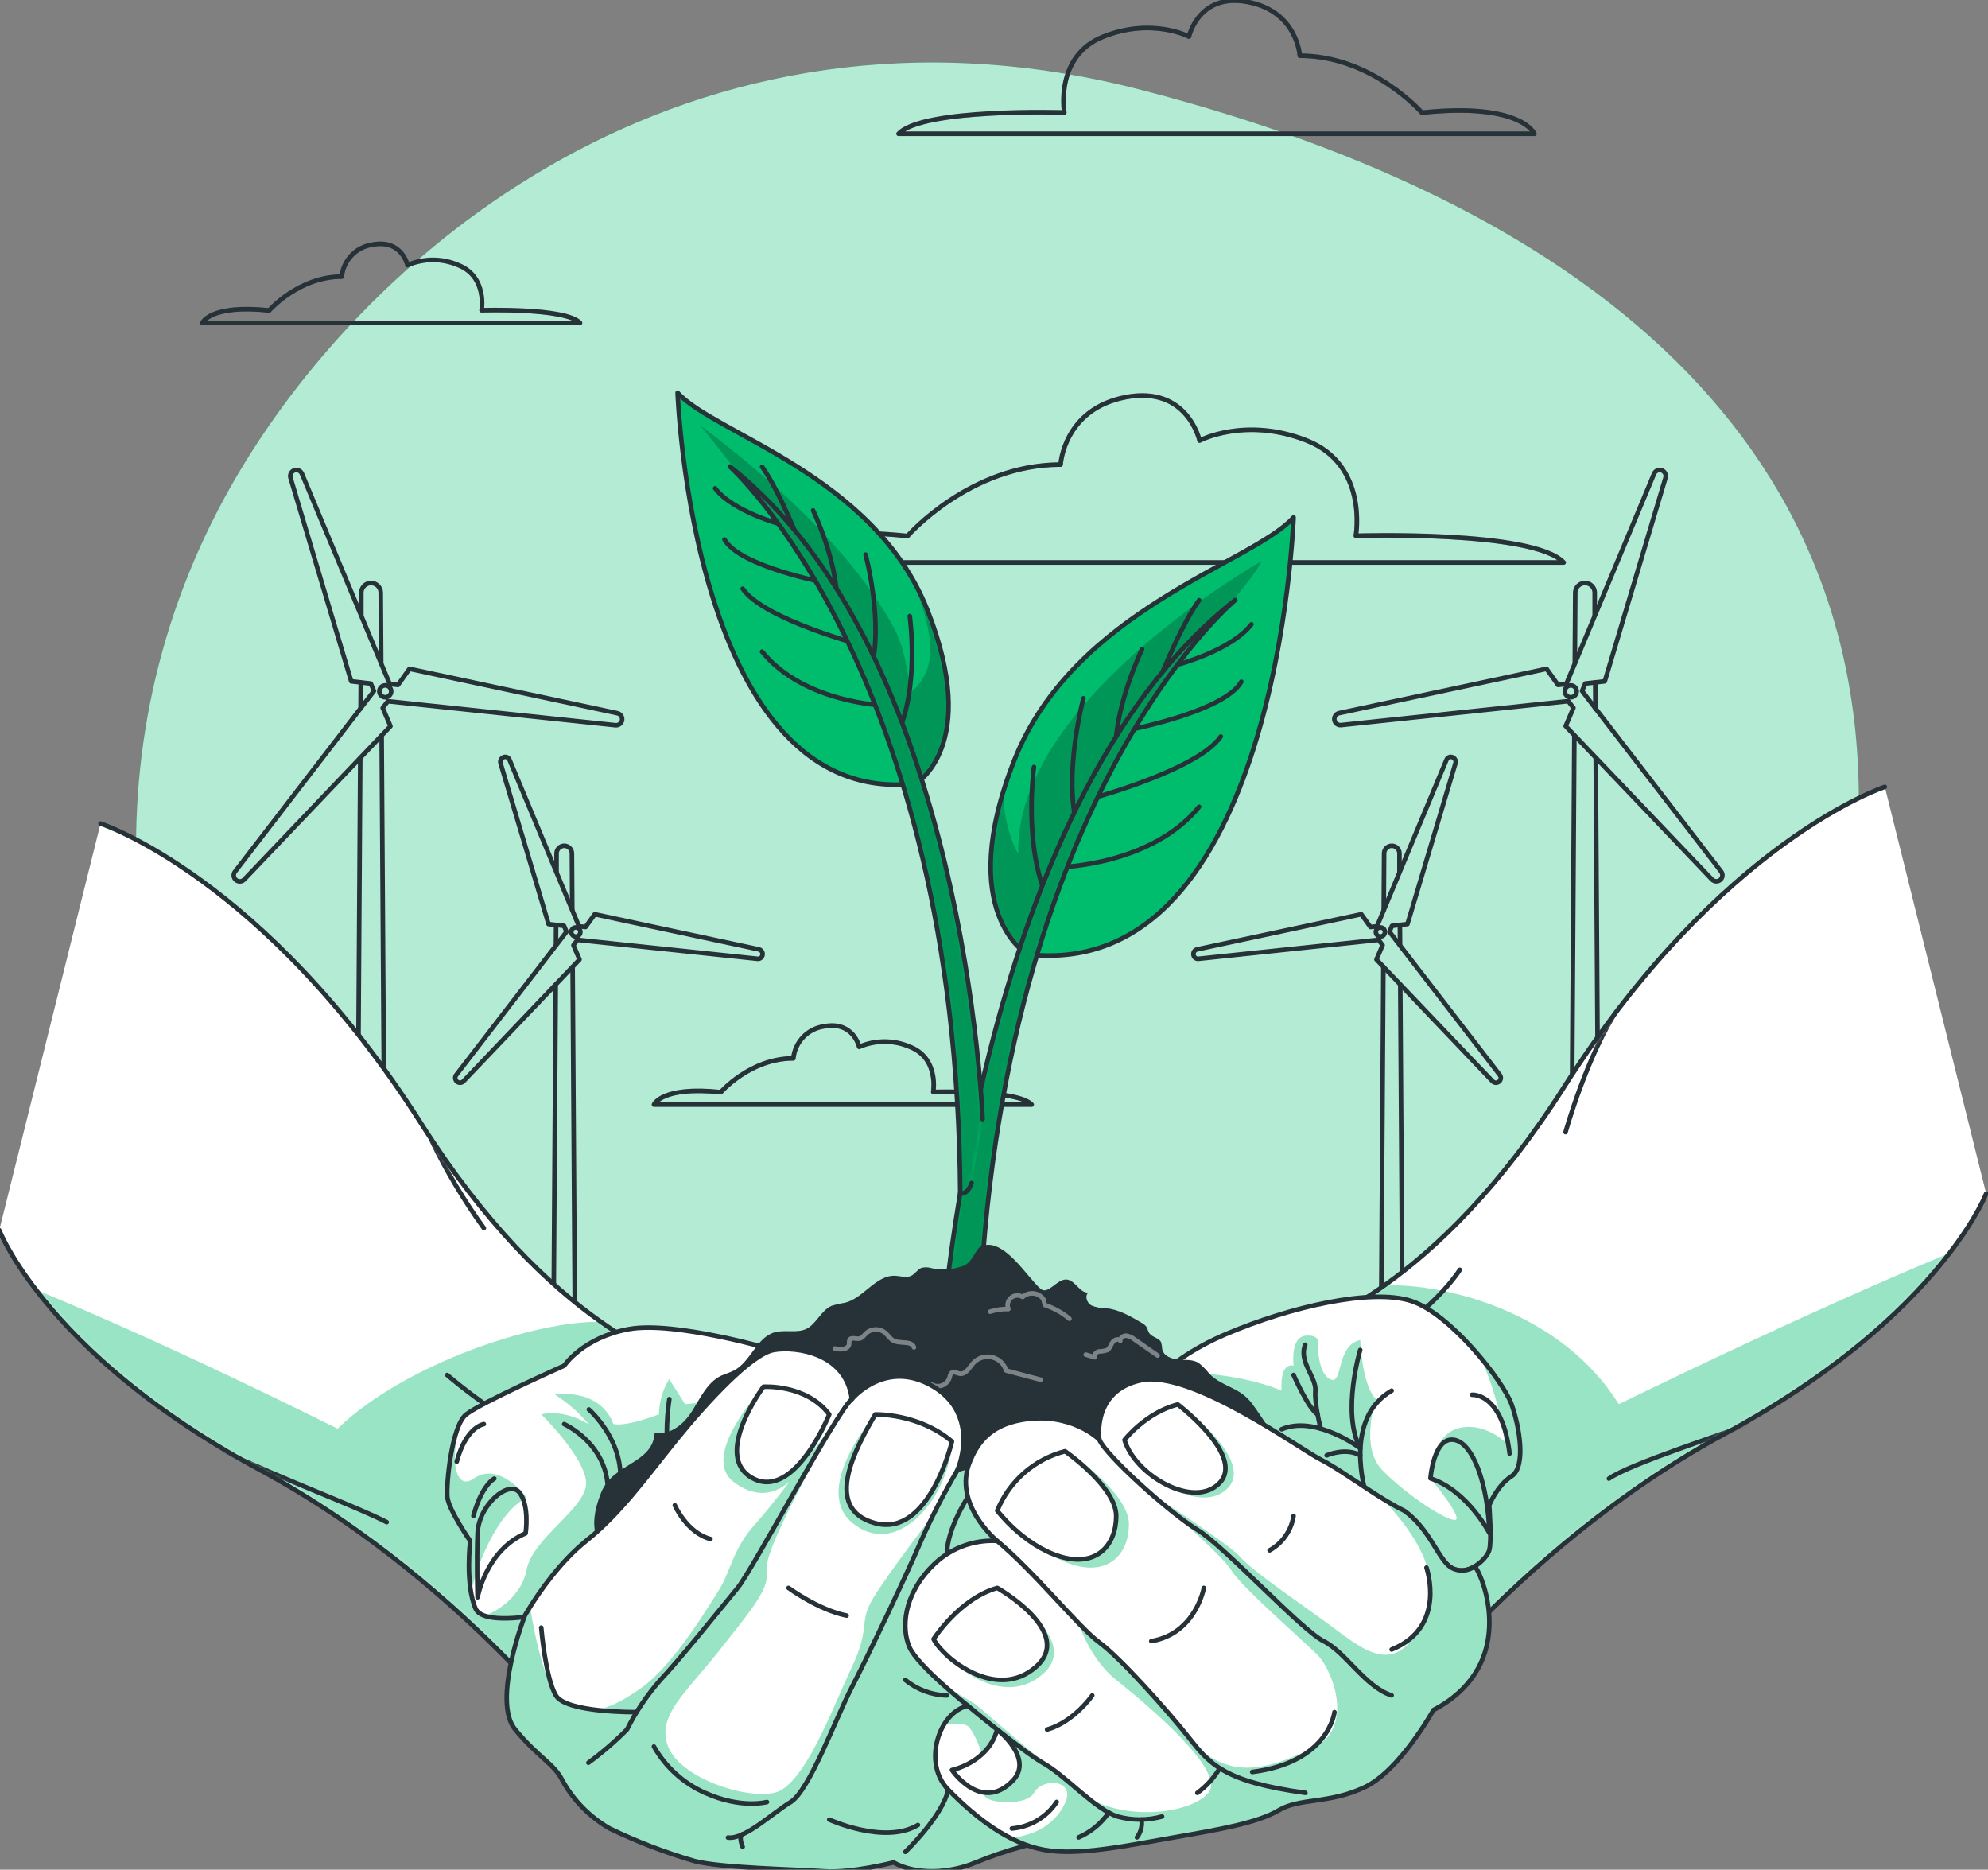 <svg width="435" height="409" viewBox="0 0 435 409" fill="none" xmlns="http://www.w3.org/2000/svg">
<rect x="0" y="0" width="435" height="409" fill="#808080" stroke="none"/>
<g clip-path="url(#clip0_812_1857)">
<path d="M49.12 108.92C77.94 55.86 150.44 -6.08 249.91 19.72C349.38 45.52 416.57 100.1 405.56 195.06C394.55 290.02 336.68 368.92 212 371.23C87.32 373.54 -14.08 225.27 49.12 108.92Z" fill="#00BD6E"/>
<path opacity="0.7" d="M49.12 108.92C77.94 55.86 150.44 -6.08 249.91 19.72C349.38 45.52 416.57 100.1 405.56 195.06C394.55 290.02 336.68 368.92 212 371.23C87.32 373.54 -14.08 225.27 49.12 108.92Z" fill="white"/>
<mask id="mask0_812_1857" style="mask-type:luminance" maskUnits="userSpaceOnUse" x="167" y="86" width="176" height="38">
<path d="M198.58 117.25C198.58 117.25 212.2 101.63 232.07 101.63C232.07 101.63 232.73 89.51 246.29 86.89C259.85 84.27 262.48 96.38 262.48 96.38C262.48 96.38 272.48 91.06 285.96 96.38C299.44 101.7 296.68 117.2 296.68 117.2C296.68 117.2 335.5 115.94 342.16 123.05H167.71C167.71 123.05 171.23 114.35 198.58 117.25Z" fill="white"/>
</mask>
<g mask="url(#mask0_812_1857)">
<path opacity="0.5" d="M198.58 117.25C198.58 117.25 212.2 101.63 232.07 101.63C232.07 101.63 232.73 89.51 246.29 86.89C259.85 84.27 262.48 96.38 262.48 96.38C262.48 96.38 272.48 91.06 285.96 96.38C299.44 101.7 296.68 117.2 296.68 117.2C296.68 117.2 335.5 115.94 342.16 123.05H167.71C167.71 123.05 171.23 114.35 198.58 117.25Z" stroke="#263238" stroke-linecap="round" stroke-linejoin="round"/>
</g>
<path d="M198.58 117.25C198.58 117.25 212.2 101.63 232.07 101.63C232.07 101.63 232.73 89.51 246.29 86.89C259.85 84.27 262.48 96.38 262.48 96.38C262.48 96.38 272.48 91.06 285.96 96.38C299.44 101.7 296.68 117.2 296.68 117.2C296.68 117.2 335.5 115.94 342.16 123.05H167.71C167.71 123.05 171.23 114.35 198.58 117.25Z" stroke="#263238" stroke-linecap="round" stroke-linejoin="round"/>
<mask id="mask1_812_1857" style="mask-type:luminance" maskUnits="userSpaceOnUse" x="196" y="0" width="140" height="30">
<path d="M311.13 24.64C311.13 24.64 300.26 12.19 284.42 12.19C284.42 12.19 283.89 2.52 273.08 0.43C262.27 -1.66 260.16 8 260.16 8C260.16 8 252.16 3.76 241.44 8C230.72 12.24 232.88 24.61 232.88 24.61C232.88 24.61 201.88 23.61 196.61 29.27H335.75C335.75 29.27 332.94 22.33 311.13 24.64Z" fill="white"/>
</mask>
<g mask="url(#mask1_812_1857)">
<path opacity="0.5" d="M311.13 24.64C311.13 24.64 300.26 12.19 284.42 12.19C284.42 12.19 283.89 2.52 273.08 0.43C262.27 -1.66 260.16 8 260.16 8C260.16 8 252.16 3.76 241.44 8C230.72 12.24 232.88 24.61 232.88 24.61C232.88 24.61 201.88 23.61 196.61 29.27H335.75C335.75 29.27 332.94 22.33 311.13 24.64Z" stroke="#263238" stroke-linecap="round" stroke-linejoin="round"/>
</g>
<path d="M311.13 24.64C311.13 24.64 300.26 12.19 284.42 12.19C284.42 12.19 283.89 2.52 273.08 0.43C262.27 -1.66 260.16 8 260.16 8C260.16 8 252.16 3.76 241.44 8C230.72 12.24 232.88 24.61 232.88 24.61C232.88 24.61 201.88 23.61 196.61 29.27H335.75C335.75 29.27 332.94 22.33 311.13 24.64Z" stroke="#263238" stroke-linecap="round" stroke-linejoin="round"/>
<mask id="mask2_812_1857" style="mask-type:luminance" maskUnits="userSpaceOnUse" x="44" y="53" width="83" height="18">
<path d="M58.9 67.91C58.9 67.91 65.35 60.51 74.77 60.51C74.947 58.759 75.707 57.117 76.927 55.848C78.147 54.579 79.757 53.756 81.5 53.51C87.92 52.27 89.17 58 89.17 58C90.925 57.24 92.817 56.849 94.73 56.849C96.642 56.849 98.535 57.24 100.29 58C106.67 60.52 105.38 67.87 105.38 67.87C105.38 67.87 123.76 67.27 126.92 70.64H44.28C44.28 70.64 45.94 66.53 58.9 67.91Z" fill="white"/>
</mask>
<g mask="url(#mask2_812_1857)">
<path opacity="0.5" d="M58.9 67.91C58.9 67.91 65.35 60.51 74.77 60.51C74.947 58.759 75.707 57.117 76.927 55.848C78.147 54.579 79.757 53.756 81.5 53.51C87.92 52.27 89.17 58 89.17 58C90.925 57.24 92.817 56.849 94.73 56.849C96.642 56.849 98.535 57.24 100.29 58C106.67 60.52 105.38 67.87 105.38 67.87C105.38 67.87 123.76 67.27 126.92 70.64H44.28C44.28 70.64 45.94 66.53 58.9 67.91Z" stroke="#263238" stroke-linecap="round" stroke-linejoin="round"/>
</g>
<path d="M58.9 67.91C58.9 67.91 65.35 60.51 74.77 60.51C74.947 58.759 75.707 57.117 76.927 55.848C78.147 54.579 79.757 53.756 81.5 53.51C87.92 52.27 89.17 58 89.17 58C90.925 57.24 92.817 56.849 94.73 56.849C96.642 56.849 98.535 57.24 100.29 58C106.67 60.52 105.38 67.87 105.38 67.87C105.38 67.87 123.76 67.27 126.92 70.64H44.28C44.28 70.64 45.94 66.53 58.9 67.91Z" stroke="#263238" stroke-linecap="round" stroke-linejoin="round"/>
<mask id="mask3_812_1857" style="mask-type:luminance" maskUnits="userSpaceOnUse" x="143" y="224" width="83" height="18">
<path d="M157.72 238.92C157.72 238.92 164.17 231.52 173.59 231.52C173.766 229.768 174.524 228.126 175.745 226.856C176.965 225.587 178.576 224.764 180.32 224.52C186.74 223.3 188 229 188 229C189.755 228.24 191.647 227.849 193.56 227.849C195.473 227.849 197.365 228.24 199.12 229C205.5 231.51 204.21 238.87 204.21 238.87C204.21 238.87 222.59 238.27 225.75 241.64H143.1C143.1 241.64 144.76 237.54 157.72 238.92Z" fill="white"/>
</mask>
<g mask="url(#mask3_812_1857)">
<path opacity="0.5" d="M157.72 238.92C157.72 238.92 164.17 231.52 173.59 231.52C173.766 229.768 174.524 228.126 175.745 226.856C176.965 225.587 178.576 224.764 180.32 224.52C186.74 223.3 188 229 188 229C189.755 228.24 191.647 227.849 193.56 227.849C195.473 227.849 197.365 228.24 199.12 229C205.5 231.51 204.21 238.87 204.21 238.87C204.21 238.87 222.59 238.27 225.75 241.64H143.1C143.1 241.64 144.76 237.54 157.72 238.92Z" stroke="#263238" stroke-linecap="round" stroke-linejoin="round"/>
</g>
<path d="M157.72 238.92C157.72 238.92 164.17 231.52 173.59 231.52C173.766 229.768 174.524 228.126 175.745 226.856C176.965 225.587 178.576 224.764 180.32 224.52C186.74 223.3 188 229 188 229C189.755 228.24 191.647 227.849 193.56 227.849C195.473 227.849 197.365 228.24 199.12 229C205.5 231.51 204.21 238.87 204.21 238.87C204.21 238.87 222.59 238.27 225.75 241.64H143.1C143.1 241.64 144.76 237.54 157.72 238.92Z" stroke="#263238" stroke-linecap="round" stroke-linejoin="round"/>
<path d="M83.41 145.12L83.31 129.52C83.273 128.982 83.033 128.477 82.639 128.109C82.244 127.741 81.725 127.536 81.185 127.536C80.645 127.536 80.126 127.741 79.731 128.109C79.337 128.477 79.097 128.982 79.06 129.52V134.63" stroke="#263238" stroke-linecap="round" stroke-linejoin="round"/>
<path d="M78.94 149.29L78.9 155.02" stroke="#263238" stroke-linecap="round" stroke-linejoin="round"/>
<path d="M84.3 283.69L83.51 160.9" stroke="#263238" stroke-linecap="round" stroke-linejoin="round"/>
<path d="M78.83 165.81L78.08 283.69" stroke="#263238" stroke-linecap="round" stroke-linejoin="round"/>
<path d="M135 156L89.59 146.31L87.09 149.83L85.28 149.64L66.07 103.64C65.939 103.324 65.692 103.071 65.379 102.932C65.066 102.794 64.712 102.782 64.391 102.897C64.069 103.013 63.804 103.248 63.651 103.554C63.499 103.86 63.469 104.213 63.57 104.54L76.85 149.04L81.14 149.53L81.82 151.16L51.38 190.73C51.194 191 51.113 191.329 51.155 191.654C51.196 191.979 51.356 192.278 51.604 192.492C51.852 192.707 52.17 192.822 52.498 192.816C52.826 192.81 53.14 192.683 53.38 192.46L85.44 158.86L83.74 154.86L84.87 153.4L134.6 158.64C134.773 158.666 134.95 158.658 135.12 158.616C135.291 158.574 135.451 158.499 135.592 158.395C135.733 158.291 135.852 158.16 135.943 158.01C136.034 157.86 136.094 157.693 136.12 157.52C136.146 157.347 136.138 157.17 136.096 157C136.054 156.829 135.979 156.669 135.875 156.528C135.771 156.387 135.64 156.268 135.49 156.177C135.34 156.086 135.173 156.026 135 156Z" stroke="#263238" stroke-linecap="round" stroke-linejoin="round"/>
<path d="M84.3 152.53C85.018 152.53 85.6 151.948 85.6 151.23C85.6 150.512 85.018 149.93 84.3 149.93C83.582 149.93 83 150.512 83 151.23C83 151.948 83.582 152.53 84.3 152.53Z" stroke="#263238" stroke-linecap="round" stroke-linejoin="round"/>
<path d="M125.22 199.05L125.14 186.7C125.14 186.254 124.963 185.827 124.648 185.512C124.333 185.197 123.906 185.02 123.46 185.02C123.014 185.02 122.587 185.197 122.272 185.512C121.957 185.827 121.78 186.254 121.78 186.7V190.75" stroke="#263238" stroke-linecap="round" stroke-linejoin="round"/>
<path d="M121.68 202.35L121.65 206.87" stroke="#263238" stroke-linecap="round" stroke-linejoin="round"/>
<path d="M125.92 308.66L125.3 211.53" stroke="#263238" stroke-linecap="round" stroke-linejoin="round"/>
<path d="M121.6 215.41L121 308.66" stroke="#263238" stroke-linecap="round" stroke-linejoin="round"/>
<path d="M166.06 207.68L130.13 200L128.13 202.79L126.69 202.64L111.5 166.24C111.453 166.108 111.379 165.988 111.283 165.886C111.187 165.785 111.071 165.705 110.942 165.651C110.812 165.597 110.674 165.571 110.534 165.574C110.394 165.578 110.256 165.61 110.13 165.67C109.89 165.772 109.695 165.959 109.583 166.195C109.47 166.43 109.448 166.699 109.52 166.95L120.03 202.15L123.42 202.54L123.96 203.83L99.86 235.11C99.678 235.322 99.588 235.598 99.61 235.876C99.632 236.155 99.763 236.413 99.975 236.595C100.187 236.777 100.463 236.867 100.741 236.845C101.02 236.824 101.278 236.692 101.46 236.48L126.81 209.9L125.47 206.76L126.36 205.6L165.7 209.74C165.838 209.763 165.98 209.756 166.116 209.72C166.251 209.685 166.378 209.621 166.487 209.533C166.597 209.446 166.686 209.336 166.75 209.211C166.815 209.087 166.852 208.95 166.86 208.81C166.886 208.557 166.82 208.302 166.673 208.095C166.525 207.887 166.308 207.739 166.06 207.68Z" stroke="#263238" stroke-linecap="round" stroke-linejoin="round"/>
<path d="M127 203.88C127 204.078 126.941 204.271 126.831 204.436C126.722 204.6 126.565 204.728 126.383 204.804C126.2 204.88 125.999 204.899 125.805 204.861C125.611 204.822 125.433 204.727 125.293 204.587C125.153 204.447 125.058 204.269 125.019 204.075C124.981 203.881 125 203.68 125.076 203.497C125.152 203.315 125.28 203.158 125.444 203.049C125.609 202.939 125.802 202.88 126 202.88C126.265 202.88 126.52 202.985 126.707 203.173C126.895 203.36 127 203.615 127 203.88Z" stroke="#263238" stroke-linecap="round" stroke-linejoin="round"/>
<path d="M344.59 145.12L344.69 129.52C344.727 128.982 344.967 128.477 345.361 128.109C345.756 127.741 346.275 127.536 346.815 127.536C347.355 127.536 347.874 127.741 348.269 128.109C348.663 128.477 348.903 128.982 348.94 129.52V134.63" stroke="#263238" stroke-linecap="round" stroke-linejoin="round"/>
<path d="M349.06 149.29L349.1 155.02" stroke="#263238" stroke-linecap="round" stroke-linejoin="round"/>
<path d="M343.7 283.69L344.49 160.9" stroke="#263238" stroke-linecap="round" stroke-linejoin="round"/>
<path d="M349.17 165.81L349.92 283.69" stroke="#263238" stroke-linecap="round" stroke-linejoin="round"/>
<path d="M293 156L338.41 146.31L340.91 149.83L342.72 149.64L361.93 103.64C362.061 103.324 362.308 103.071 362.621 102.932C362.934 102.794 363.288 102.782 363.609 102.897C363.931 103.013 364.196 103.248 364.349 103.554C364.501 103.86 364.531 104.213 364.43 104.54L351.15 149.04L346.86 149.53L346.18 151.16L376.65 190.71C376.836 190.98 376.917 191.309 376.875 191.634C376.834 191.959 376.674 192.258 376.426 192.472C376.178 192.687 375.86 192.802 375.532 192.796C375.204 192.79 374.89 192.663 374.65 192.44L342.59 158.84L344.29 154.84L343.16 153.38L293.43 158.62C293.093 158.654 292.756 158.559 292.487 158.353C292.218 158.147 292.037 157.847 291.983 157.512C291.928 157.178 292.002 156.836 292.191 156.554C292.381 156.273 292.67 156.075 293 156Z" stroke="#263238" stroke-linecap="round" stroke-linejoin="round"/>
<path d="M343.7 152.53C344.418 152.53 345 151.948 345 151.23C345 150.512 344.418 149.93 343.7 149.93C342.982 149.93 342.4 150.512 342.4 151.23C342.4 151.948 342.982 152.53 343.7 152.53Z" stroke="#263238" stroke-linecap="round" stroke-linejoin="round"/>
<path d="M302.78 199.05L302.86 186.7C302.86 186.254 303.037 185.827 303.352 185.512C303.667 185.197 304.094 185.02 304.54 185.02C304.986 185.02 305.413 185.197 305.728 185.512C306.043 185.827 306.22 186.254 306.22 186.7V190.75" stroke="#263238" stroke-linecap="round" stroke-linejoin="round"/>
<path d="M306.32 202.35L306.35 206.87" stroke="#263238" stroke-linecap="round" stroke-linejoin="round"/>
<path d="M302.08 308.66L302.7 211.53" stroke="#263238" stroke-linecap="round" stroke-linejoin="round"/>
<path d="M306.4 215.41L307 308.66" stroke="#263238" stroke-linecap="round" stroke-linejoin="round"/>
<path d="M261.94 207.68L297.87 200L299.87 202.79L301.31 202.64L316.5 166.24C316.547 166.108 316.621 165.988 316.717 165.886C316.813 165.785 316.929 165.705 317.058 165.651C317.188 165.597 317.326 165.571 317.466 165.574C317.606 165.578 317.744 165.61 317.87 165.67C318.11 165.772 318.305 165.959 318.417 166.195C318.53 166.43 318.552 166.699 318.48 166.95L307.97 202.15L304.58 202.54L304.04 203.83L328.14 235.11C328.322 235.322 328.412 235.598 328.39 235.876C328.368 236.155 328.237 236.413 328.025 236.595C327.813 236.777 327.537 236.867 327.259 236.845C326.98 236.824 326.722 236.692 326.54 236.48L301.19 209.9L302.53 206.76L301.64 205.6L262.3 209.74C262.162 209.763 262.02 209.756 261.884 209.72C261.749 209.685 261.622 209.621 261.513 209.533C261.404 209.446 261.314 209.336 261.25 209.211C261.185 209.087 261.148 208.95 261.14 208.81C261.114 208.557 261.18 208.302 261.327 208.095C261.475 207.887 261.692 207.739 261.94 207.68Z" stroke="#263238" stroke-linecap="round" stroke-linejoin="round"/>
<path d="M301.05 203.88C301.05 204.078 301.109 204.271 301.219 204.436C301.328 204.6 301.485 204.728 301.667 204.804C301.85 204.88 302.051 204.899 302.245 204.861C302.439 204.822 302.617 204.727 302.757 204.587C302.897 204.447 302.992 204.269 303.031 204.075C303.069 203.881 303.05 203.68 302.974 203.497C302.898 203.315 302.77 203.158 302.606 203.049C302.441 202.939 302.248 202.88 302.05 202.88C301.785 202.88 301.53 202.985 301.343 203.173C301.155 203.36 301.05 203.615 301.05 203.88Z" stroke="#263238" stroke-linecap="round" stroke-linejoin="round"/>
<path d="M-0.16 269.11C-0.16 269.11 1.78 274.23 7.84 282.11C15.67 292.37 30.47 307.3 57 321.62C103.8 346.92 133.42 388.96 133.42 388.96L160.65 302.17C160.65 302.17 148.54 301.29 131.5 289.17C119.87 281 106 267.58 92.14 245.76C57.86 191.85 22 180.16 22 180.16" fill="white"/>
<mask id="mask4_812_1857" style="mask-type:luminance" maskUnits="userSpaceOnUse" x="-1" y="180" width="162" height="209">
<path d="M-0.16 269.11C-0.16 269.11 1.78 274.23 7.84 282.11C15.67 292.37 30.47 307.3 57 321.62C103.8 346.92 133.42 388.96 133.42 388.96L160.65 302.17C160.65 302.17 148.54 301.29 131.5 289.17C119.87 281 106 267.58 92.14 245.76C57.86 191.85 22 180.16 22 180.16" fill="white"/>
</mask>
<g mask="url(#mask4_812_1857)">
<path opacity="0.4" d="M7.81 282.11C15.67 292.37 30.47 307.3 57 321.62C103.8 346.92 133.42 388.96 133.42 388.96L160.65 302.17C160.65 302.17 148.54 301.29 131.5 289.17C117.55 288.79 88.63 298.26 73.86 312.53C73.81 312.55 39.69 295.25 7.81 282.11Z" fill="#00BD6E"/>
<path d="M97.85 300.79C97.85 300.79 114.5 315.17 123.85 315.64" stroke="#263238" stroke-linecap="round" stroke-linejoin="round"/>
<path d="M49 317.46C60.87 323.23 78.28 329.68 84.61 332.98" stroke="#263238" stroke-linecap="round" stroke-linejoin="round"/>
<path d="M94.52 249.65C97.74 256.303 101.538 262.661 105.87 268.65" stroke="#263238" stroke-linecap="round" stroke-linejoin="round"/>
</g>
<path d="M-0.16 269.11C-0.16 269.11 1.78 274.23 7.84 282.11C15.67 292.37 30.47 307.3 57 321.62C103.8 346.92 133.42 388.96 133.42 388.96L160.65 302.17C160.65 302.17 148.54 301.29 131.5 289.17C119.87 281 106 267.58 92.14 245.76C57.86 191.85 22 180.16 22 180.16" stroke="#263238" stroke-linecap="round" stroke-linejoin="round"/>
<path d="M434.6 261.11C434.6 261.11 432.66 266.23 426.6 274.11C418.74 284.37 403.94 299.3 377.46 313.62C330.66 338.92 301.04 380.96 301.04 380.96L273.81 294.17C273.81 294.17 285.92 293.29 302.96 281.17C314.54 272.95 328.4 259.56 342.27 237.74C376.55 183.83 412.42 172.14 412.42 172.14" fill="white"/>
<mask id="mask5_812_1857" style="mask-type:luminance" maskUnits="userSpaceOnUse" x="273" y="172" width="162" height="209">
<path d="M434.6 261.11C434.6 261.11 432.66 266.23 426.6 274.11C418.74 284.37 403.94 299.3 377.46 313.62C330.66 338.92 301.04 380.96 301.04 380.96L273.81 294.17C273.81 294.17 285.92 293.29 302.96 281.17C314.54 272.95 328.4 259.56 342.27 237.74C376.55 183.83 412.42 172.14 412.42 172.14" fill="white"/>
</mask>
<g mask="url(#mask5_812_1857)">
<path opacity="0.4" d="M426.63 274.11C418.77 284.37 403.97 299.3 377.49 313.62C330.69 338.92 301.07 380.96 301.07 380.96L273.84 294.17C273.84 294.17 285.95 293.29 302.99 281.17C316.94 280.79 341.77 287.23 354.22 307.17C354.22 307.18 394.75 287.25 426.63 274.11Z" fill="#00BD6E"/>
<path d="M319.43 277.78C319.43 277.78 311.3 290.99 290.29 299.28" stroke="#263238" stroke-linecap="round" stroke-linejoin="round"/>
<path d="M382.52 311.53C377.52 313.62 356.8 320.13 352.05 323.46" stroke="#263238" stroke-linecap="round" stroke-linejoin="round"/>
<path d="M342.56 247.67C342.56 247.67 347.29 230.67 354.22 220.37" stroke="#263238" stroke-linecap="round" stroke-linejoin="round"/>
</g>
<path d="M434.6 261.11C434.6 261.11 432.66 266.23 426.6 274.11C418.74 284.37 403.94 299.3 377.46 313.62C330.66 338.92 301.04 380.96 301.04 380.96L273.81 294.17C273.81 294.17 285.92 293.29 302.96 281.17C314.54 272.95 328.4 259.56 342.27 237.74C376.55 183.83 412.42 172.14 412.42 172.14" stroke="#263238" stroke-linecap="round" stroke-linejoin="round"/>
<path d="M182.82 322.94L153.59 326.45C153.59 326.45 133.18 332.67 128.25 337.1C123.32 341.53 116.84 353.41 116.84 353.41C116.84 353.41 109.66 354.77 105.98 353.41C105.567 353.296 105.182 353.098 104.85 352.828C104.518 352.558 104.245 352.221 104.05 351.84C103.581 350.723 103.245 349.555 103.05 348.36C102.528 344.618 102.475 340.825 102.89 337.07C102.89 337.07 98.09 330.21 97.89 327.4C97.69 324.59 98.71 313.01 101.61 309.77C101.727 309.631 101.858 309.504 102 309.39C105.2 306.83 123.46 298.71 123.46 298.71C123.46 298.71 127.57 292.54 137.62 290.71C147.67 288.88 169.36 295.28 169.36 295.28L172.51 301.74L182.82 322.94Z" fill="white"/>
<path opacity="0.4" d="M103.07 348.39C102.548 344.648 102.495 340.855 102.91 337.1C102.91 337.1 98.11 330.24 97.91 327.43C97.71 324.62 98.73 313.04 101.63 309.8C98.27 316.5 98.94 326.71 103.63 323.46C109.34 319.46 115.23 327.6 115.23 327.6C109 330.83 104.44 341.84 103.07 348.39Z" fill="#00BD6E"/>
<path opacity="0.4" d="M182.82 322.94L153.59 326.45C153.59 326.45 133.18 332.67 128.25 337.1C123.32 341.53 116.84 353.41 116.84 353.41C116.84 353.41 109.66 354.77 105.98 353.41C109.36 352.41 114.26 348.61 115.19 343.52C116.51 336.28 128.7 329.76 128.24 324.15C127.78 318.54 118.43 309.39 118.43 309.39C123.91 308.2 128.85 311.61 128.85 311.61C126.728 309.05 124.214 306.842 121.4 305.07C132.13 303.91 134.19 311.5 134.19 311.5C137.19 312.17 144.19 309.39 144.19 309.39C144.226 306.672 144.996 304.015 146.42 301.7L149.9 307.15C153.69 307.15 166.41 303.53 172.46 301.74L182.82 322.94Z" fill="#00BD6E"/>
<path d="M104.05 351.88C105.62 355.53 116.83 353.42 116.83 353.42C116.83 353.42 123.32 341.53 128.25 337.1C133.18 332.67 153.59 326.44 153.59 326.44L182.82 322.94L169.35 295.31C169.35 295.31 147.66 288.92 137.61 290.75C127.56 292.58 123.45 298.75 123.45 298.75C123.45 298.75 105.19 306.86 101.99 309.43C98.79 312 97.65 324.62 97.88 327.43C98.11 330.24 102.88 337.1 102.88 337.1C102.88 337.1 101.76 346.57 104.05 351.88Z" stroke="#263238" stroke-linecap="round" stroke-linejoin="round"/>
<path d="M104.5 349.42C104.5 349.42 106.33 339.15 115.01 335.42C115.01 335.42 115.92 329.3 113.64 326.48C111.36 323.66 104.73 329.14 104.5 335.42C104.27 341.7 104.5 349.42 104.5 349.42Z" stroke="#263238" stroke-linecap="round" stroke-linejoin="round"/>
<path d="M123.45 311.53C123.45 311.53 138.68 318.37 130.72 335.38" stroke="#263238" stroke-linecap="round" stroke-linejoin="round"/>
<path d="M128.85 308.33C128.85 308.33 141.79 319.49 132.28 333.54" stroke="#263238" stroke-linecap="round" stroke-linejoin="round"/>
<path d="M146.46 306.06C145.731 310.993 145.731 316.007 146.46 320.94" stroke="#263238" stroke-linecap="round" stroke-linejoin="round"/>
<path d="M108.16 323.46C108.16 323.46 105.42 324.77 103.59 331.62" stroke="#263238" stroke-linecap="round" stroke-linejoin="round"/>
<path d="M105.87 311.53C105.87 311.53 101.99 312.06 99.94 319.74" stroke="#263238" stroke-linecap="round" stroke-linejoin="round"/>
<path d="M330.78 322.94C327.58 324.99 325.89 329.3 325.89 329.3C325.89 329.3 326.49 337.1 325.89 339.15C325.29 341.2 320.95 345.09 317.52 342.92C314.09 340.75 312.33 332.76 303.45 329.3L247.9 307.18C249.784 304.516 252.032 302.129 254.58 300.09C258.679 296.709 263.251 293.946 268.15 291.89C282.59 285.72 300.15 281.84 308.74 284.58C313.56 286.13 319.37 291.52 323.85 296.83C327.31 300.92 329.97 304.99 330.78 307.18C332.6 312.21 334 320.88 330.78 322.94Z" fill="white"/>
<path opacity="0.4" d="M330.78 322.94C327.58 324.99 325.89 329.3 325.89 329.3C325.89 329.3 326.49 337.1 325.89 339.15C325.29 341.2 320.95 345.09 317.52 342.92C314.09 340.75 312.33 332.76 303.45 329.3L247.9 307.18C249.784 304.516 252.032 302.129 254.58 300.09C262.19 300.09 272.21 300.81 280.42 304.21C280.42 304.21 279.86 298.04 283.06 298.74C283.06 298.74 282.25 292.5 285.7 292.19C289.15 291.88 288.34 294.19 288.34 294.19C288.34 294.19 288.34 300.48 291.13 301.75C293.92 303.02 292.28 294.34 297.64 293.13C297.64 293.13 297.94 302.91 301.08 306.08C301.08 306.08 297.51 316.39 302.38 321.5C307.25 326.61 316.38 332.7 318.38 332.5C320.38 332.3 313 323.4 313 323.4C313 323.4 313.14 314.33 318.74 312.55C324.34 310.77 329.21 315.33 329.21 315.33C328.363 308.934 326.57 302.699 323.89 296.83C327.35 300.92 330.01 304.99 330.82 307.18C332.6 312.21 334 320.88 330.78 322.94Z" fill="#00BD6E"/>
<path d="M247.89 307.18C247.89 307.18 253.7 298.05 268.15 291.89C282.6 285.73 300.15 281.84 308.74 284.58C317.33 287.32 328.95 302.16 330.74 307.18C332.53 312.2 333.94 320.88 330.74 322.94C327.54 325 325.86 329.29 325.86 329.29C325.86 329.29 326.46 337.1 325.86 339.15C325.26 341.2 320.92 345.09 317.5 342.92C314.08 340.75 312.3 332.76 303.42 329.29" stroke="#263238" stroke-linecap="round" stroke-linejoin="round"/>
<path d="M313 323.4C313 323.4 313.69 314.49 318 314.95C322.31 315.41 325.59 324.77 325.9 335.38C325.89 335.38 321.19 326.14 313 323.4Z" stroke="#263238" stroke-linecap="round" stroke-linejoin="round"/>
<path d="M298.81 326.44C298.81 326.44 293.81 310.38 304.51 304.22" stroke="#263238" stroke-linecap="round" stroke-linejoin="round"/>
<path d="M297.63 295.31C297.63 295.31 293.49 309.09 297.63 316.81C297.63 316.81 287.85 309.47 280.43 312.66" stroke="#263238" stroke-linecap="round" stroke-linejoin="round"/>
<path d="M289 312.55C289 312.55 287.59 307.18 287.82 304.22C288.05 301.26 284.09 297.82 285.61 294.17" stroke="#263238" stroke-linecap="round" stroke-linejoin="round"/>
<path d="M283.05 300.79C283.05 300.79 286.32 308.23 288.34 309.42" stroke="#263238" stroke-linecap="round" stroke-linejoin="round"/>
<path d="M290.29 318.37C290.29 318.37 294.41 316.55 297.64 318.37" stroke="#263238" stroke-linecap="round" stroke-linejoin="round"/>
<path d="M322.1 305.11C322.1 305.11 328.72 304.55 330.32 317.97" stroke="#263238" stroke-linecap="round" stroke-linejoin="round"/>
<path d="M224.78 208.76C224.78 208.76 208.85 199.58 221.9 166.41C234.95 133.24 274.18 123.18 283.05 113.18C283.05 113.18 279.47 215.05 224.78 208.76Z" fill="#00BD6E"/>
<mask id="mask6_812_1857" style="mask-type:luminance" maskUnits="userSpaceOnUse" x="216" y="113" width="68" height="97">
<path d="M224.78 208.76C224.78 208.76 208.85 199.58 221.9 166.41C234.95 133.24 274.18 123.18 283.05 113.18C283.05 113.18 279.47 215.05 224.78 208.76Z" fill="white"/>
</mask>
<g mask="url(#mask6_812_1857)">
<path opacity="0.3" d="M276.1 122.7C271.62 131.21 257.83 141.95 242.68 167.79C235.272 180.715 229.104 194.312 224.26 208.4C221.85 206.62 212.1 197.62 219.48 173.4C219.77 182 222.82 186.83 222.82 186.83C221.86 153.38 276.1 122.7 276.1 122.7Z" fill="black" fill-opacity="0.7"/>
</g>
<path d="M224.78 208.76C224.78 208.76 208.85 199.58 221.9 166.41C234.95 133.24 274.18 123.18 283.05 113.18C283.05 113.18 279.47 215.05 224.78 208.76Z" stroke="#263238" stroke-linecap="round" stroke-linejoin="round"/>
<path d="M226.25 167.79C226.25 167.79 223.77 185.52 229.47 197.07L232.32 189.68C232.32 189.68 252.1 189.15 262.38 176.49" stroke="#263238" stroke-linecap="round" stroke-linejoin="round"/>
<path d="M237.07 152.76C237.07 152.76 232.58 169.37 235.75 180.98L237.07 175.18C237.07 175.18 261.86 168.76 267.13 161.11" stroke="#263238" stroke-linecap="round" stroke-linejoin="round"/>
<path d="M249.91 142C249.91 142 243.91 154.39 244.05 164.68L246.98 159.68C246.98 159.68 267.92 155.68 271.62 149.13" stroke="#263238" stroke-linecap="round" stroke-linejoin="round"/>
<path d="M262.38 131.3C258.01 137.3 252.82 150.85 252.82 150.85L257.6 145.41C257.6 145.41 269.42 142.33 273.84 136.56" stroke="#263238" stroke-linecap="round" stroke-linejoin="round"/>
<path d="M205.79 296.25C205.79 296.25 212.59 176.49 270.3 131.25C270.3 131.25 216.76 175.48 214 296.25H205.79Z" fill="#00BD6E"/>
<mask id="mask7_812_1857" style="mask-type:luminance" maskUnits="userSpaceOnUse" x="205" y="131" width="66" height="166">
<path d="M205.79 296.25C205.79 296.25 212.59 176.49 270.3 131.25C270.3 131.25 216.76 175.48 214 296.25H205.79Z" fill="white"/>
</mask>
<g mask="url(#mask7_812_1857)">
<path opacity="0.3" d="M205.79 296.25C205.79 296.25 212.59 176.49 270.3 131.25C270.3 131.25 216.76 175.48 214 296.25H205.79Z" fill="black" fill-opacity="0.7"/>
</g>
<path d="M205.79 296.25C205.79 296.25 212.59 176.49 270.3 131.25C270.3 131.25 216.76 175.48 214 296.25H205.79Z" stroke="#263238" stroke-linecap="round" stroke-linejoin="round"/>
<path d="M200.39 171.41C200.39 171.41 214.64 163.2 202.96 133.53C191.28 103.86 156.2 94.86 148.27 85.92C148.27 85.92 151.47 177 200.39 171.41Z" fill="#00BD6E"/>
<mask id="mask8_812_1857" style="mask-type:luminance" maskUnits="userSpaceOnUse" x="148" y="85" width="60" height="87">
<path d="M200.39 171.41C200.39 171.41 214.64 163.2 202.96 133.53C191.28 103.86 156.2 94.86 148.27 85.92C148.27 85.92 151.47 177 200.39 171.41Z" fill="white"/>
</mask>
<g mask="url(#mask8_812_1857)">
<path opacity="0.3" d="M203 133.51C202.378 131.908 201.625 130.359 200.75 128.88C198.96 125.88 203.47 134.77 203.56 141.95C203.625 143.746 203.281 145.533 202.556 147.176C201.83 148.82 200.741 150.278 199.37 151.44C198.47 146.74 197.98 141.81 195.73 137.58C184.27 115.94 157.51 96.33 153.26 93.1C153.72 93.68 168.37 112.1 177.04 122.7C181.69 128.41 184.78 135.61 187.84 142.24C191.72 150.67 195.2 159.24 198.65 167.88C199.13 169.09 199.65 170.29 200.1 171.49C203.98 169.07 206.1 164.57 207 160.08C208.48 152.41 206.72 144.48 204.27 137.08C203.88 135.87 203.47 134.68 203 133.51Z" fill="black" fill-opacity="0.7"/>
</g>
<path d="M200.39 171.41C200.39 171.41 214.64 163.2 202.96 133.53C191.28 103.86 156.2 94.86 148.27 85.92C148.27 85.92 151.47 177 200.39 171.41Z" stroke="#263238" stroke-linecap="round" stroke-linejoin="round"/>
<path d="M199.07 134.77C199.07 134.77 201.29 150.62 196.19 160.95L193.64 154.34C193.64 154.34 175.95 153.87 166.75 142.55" stroke="#263238" stroke-linecap="round" stroke-linejoin="round"/>
<path d="M189.4 121.32C189.4 121.32 193.4 136.18 190.58 146.56L189.4 141.37C189.4 141.37 167.22 135.63 162.51 128.79" stroke="#263238" stroke-linecap="round" stroke-linejoin="round"/>
<path d="M177.91 111.65C177.91 111.65 183.27 122.74 183.15 131.94L180.53 127.45C180.53 127.45 161.8 123.91 158.53 118.02" stroke="#263238" stroke-linecap="round" stroke-linejoin="round"/>
<path d="M166.75 102.12C170.67 107.53 175.31 119.61 175.31 119.61L171 114.75C171 114.75 160.43 111.99 156.48 106.83" stroke="#263238" stroke-linecap="round" stroke-linejoin="round"/>
<path d="M215 244.81C215 244.81 211.3 142.55 159.69 102.05C159.69 102.05 209.38 146.56 210.11 261.1C210.11 261.1 211.73 261.42 212.6 258.78" fill="#00BD6E"/>
<mask id="mask9_812_1857" style="mask-type:luminance" maskUnits="userSpaceOnUse" x="159" y="102" width="56" height="160">
<path d="M215 244.81C215 244.81 211.3 142.55 159.69 102.05C159.69 102.05 209.38 146.56 210.11 261.1C210.11 261.1 211.73 261.42 212.6 258.78" fill="white"/>
</mask>
<g mask="url(#mask9_812_1857)">
<path opacity="0.3" d="M215 244.81C215 244.81 211.3 142.55 159.69 102.05C159.69 102.05 209.38 146.56 210.11 261.1C210.11 261.1 211.73 261.42 212.6 258.78" fill="black" fill-opacity="0.7"/>
</g>
<path d="M215 244.81C215 244.81 211.3 142.55 159.69 102.05C159.69 102.05 209.38 146.56 210.11 261.1C210.11 261.1 211.73 261.42 212.6 258.78" stroke="#263238" stroke-linecap="round" stroke-linejoin="round"/>
<path d="M131.55 337.7C131.55 337.7 128.11 334.98 131.55 326.48C134.19 319.97 142.78 320.29 143.25 313.48C146.77 313.92 149.58 311.59 151.4 308.74C153.22 305.89 154.69 302.47 157.73 300.97C158.73 300.51 159.73 300.26 160.65 299.77C164.26 297.85 165.51 292.66 169.41 291.48C171.71 290.78 174.41 291.73 176.52 290.66C178.63 289.59 179.67 286.66 181.96 285.66C182.943 285.36 183.945 285.13 184.96 284.97C189.01 283.91 191.62 278.97 195.81 279.08C197.02 279.13 198.32 279.62 199.4 279.08C200.25 278.66 200.76 277.69 201.64 277.35C202.397 277.17 203.189 277.201 203.93 277.44C206.269 277.944 208.705 277.742 210.93 276.86C212.93 275.95 213.39 273.3 214.61 272.7C219.46 270.31 224.9 279.62 227.71 281.95C229.35 283.32 231.2 279.82 233.33 279.9C235.27 279.98 236.26 282.98 238.18 282.74C237.29 283.44 237.8 284.99 238.78 285.56C239.827 285.999 240.955 286.213 242.09 286.19C244.85 286.48 247.34 287.93 249.74 289.34C250.171 289.548 250.547 289.852 250.84 290.23C251.13 290.67 251.19 291.23 251.49 291.66C252.12 292.55 253.58 292.66 254.05 293.6C254.198 294.108 254.285 294.632 254.31 295.16C254.62 296.64 256.37 297.31 257.88 297.42C259.39 297.53 261.01 297.35 262.3 298.15C263.193 298.884 264.004 299.713 264.72 300.62C267.72 303.53 271.2 303.37 273.97 307.05C276.87 310.9 278.83 315.11 282.97 317.89C289.97 322.6 291.97 329.24 293.88 335.41C295.79 341.58 268.66 356.94 213.88 360.87C159.1 364.8 130.83 341.86 131.55 337.7Z" fill="#263238"/>
<path opacity="0.4" d="M182.66 295C183.88 295.32 185.66 295.24 185.81 294C185.784 293.719 185.805 293.435 185.87 293.16C186.19 292.42 187.33 292.99 188.12 292.81C188.71 292.67 189.07 292.09 189.5 291.67C190.051 291.164 190.762 290.867 191.509 290.83C192.256 290.794 192.992 291.02 193.59 291.47C194.28 292.03 194.74 292.89 195.53 293.29C197.01 294.03 199.44 293.2 199.99 294.75" stroke="white" stroke-linecap="round" stroke-linejoin="round"/>
<path opacity="0.4" d="M203.75 302.81C204.092 303.029 204.48 303.168 204.883 303.217C205.287 303.265 205.696 303.222 206.081 303.09C206.465 302.959 206.815 302.742 207.104 302.456C207.393 302.17 207.614 301.823 207.75 301.44C207.86 301.04 207.9 300.57 208.24 300.32C208.76 299.95 209.46 300.45 210.1 300.51C211.37 300.64 212.1 299.16 212.93 298.21C213.433 297.646 214.078 297.227 214.797 296.996C215.516 296.764 216.284 296.729 217.022 296.893C217.759 297.057 218.44 297.415 218.993 297.929C219.547 298.444 219.953 299.096 220.17 299.82L227.71 301.82" stroke="white" stroke-linecap="round" stroke-linejoin="round"/>
<path opacity="0.4" d="M216.65 286.93C217.942 286.517 219.294 286.324 220.65 286.36C220.472 285.94 220.433 285.473 220.539 285.029C220.644 284.585 220.89 284.186 221.238 283.891C221.587 283.596 222.02 283.421 222.476 283.39C222.931 283.359 223.385 283.475 223.77 283.72C224.09 283.428 224.468 283.208 224.88 283.074C225.292 282.94 225.727 282.895 226.158 282.942C226.588 282.99 227.004 283.128 227.377 283.348C227.749 283.569 228.071 283.866 228.32 284.22L228.62 285.48C230.589 286.133 232.418 287.151 234.01 288.48" stroke="white" stroke-linecap="round" stroke-linejoin="round"/>
<path opacity="0.4" d="M237.58 296.33L239.58 296.92C239.25 296.4 239.87 295.76 240.48 295.64C241.09 295.641 241.696 295.536 242.27 295.33C242.87 294.97 243.05 294.21 243.44 293.63C243.83 293.05 244.81 292.72 245.14 293.33C245.06 292.69 245.77 292.17 246.42 292.19C247.072 292.276 247.686 292.547 248.19 292.97L253.31 296.53" stroke="white" stroke-linecap="round" stroke-linejoin="round"/>
<path d="M114.85 353.41C114.85 353.41 120.64 343.18 128.25 337.1C135.86 331.02 141.34 323.21 148.04 314.93C154.74 306.65 164.48 296.15 169.35 295.31C174.22 294.47 185.18 296.04 186.4 306.06C186.4 306.06 193.85 297.06 204.28 303.36C214.71 309.66 209.53 321.57 209.53 321.57C209.53 321.57 213.33 320.05 215.69 321.57C218.05 323.09 224.77 403.68 224.77 403.68C220.923 404.646 217.152 405.896 213.49 407.42C207.71 409.85 200.4 410.16 195.49 407.42C195.49 407.42 186.36 409.78 180.27 409.36C174.18 408.94 157.74 408.64 151.96 407.11C145.593 405.269 139.394 402.891 133.43 400C129.08 397.519 125.496 393.89 123.07 389.51C121.25 385.81 117.9 384.6 112.72 378.36C107.54 372.12 114.85 353.41 114.85 353.41Z" fill="white"/>
<path opacity="0.4" d="M215.69 321.57C213.41 320.11 209.79 321.47 209.54 321.57C209.992 320.434 210.327 319.254 210.54 318.05L204.29 331.22C204.29 331.22 194.62 343.8 191.16 349.44C187.7 355.08 190.66 355.67 186.41 364.65C182.16 373.63 175.94 390.81 169.36 392.2C162.78 393.59 148.8 388.81 146.2 382.08C143.6 375.35 149.87 370.6 157.56 360.85C165.25 351.1 168.44 347.45 167.83 342.93C167.22 338.41 182.83 311.17 183.83 309.51C183.42 310.05 181.01 313.28 177.99 317.27C179.341 314.746 180.504 312.125 181.47 309.43L167.08 303.37C167.08 303.37 152.93 318.43 160.54 324.19C164.72 327.36 168.86 327.41 172.71 324.19C169.71 328.12 166.76 331.77 165.11 333.57C160.54 338.57 159.62 344.12 157.57 347.4C155.52 350.68 147.38 364.3 140.36 369.22C133.34 374.14 129.19 375.49 123.47 372.41C119.57 370.3 117.15 358.72 115.99 351.59C115.26 352.74 114.87 353.44 114.87 353.44C114.87 353.44 107.57 372.14 112.75 378.38C117.93 384.62 121.27 385.83 123.09 389.53C125.519 393.893 129.09 397.512 133.42 400C139.403 402.89 145.618 405.272 152 407.12C157.78 408.63 174.22 408.94 180.31 409.36C186.4 409.78 195.53 407.42 195.53 407.42C200.4 410.16 207.7 409.86 213.53 407.42C216.874 406.036 220.305 404.87 223.8 403.93C224.12 403.52 224.42 403.09 224.74 402.66C223.91 393.35 217.9 323 215.69 321.57Z" fill="#00BD6E"/>
<path opacity="0.4" d="M191.5 309.42C191.5 309.42 177 326.21 187 333.54C197 340.87 207.83 326.9 208.3 315.33L191.5 309.42Z" fill="#00BD6E"/>
<path d="M224.78 403.68L223.78 403.93C220.285 404.87 216.854 406.036 213.51 407.42C207.72 409.86 200.42 410.16 195.51 407.42C195.51 407.42 186.38 409.79 180.29 409.36C174.2 408.93 157.76 408.63 151.98 407.12C145.605 405.271 139.396 402.889 133.42 400C129.079 397.507 125.5 393.877 123.07 389.5C121.25 385.8 117.9 384.6 112.73 378.35C107.56 372.1 114.85 353.41 114.85 353.41C114.85 353.41 115.24 352.71 115.97 351.56C117.97 348.33 122.63 341.56 128.25 337.1C135.86 331 141.34 323.21 148.04 314.93C154.74 306.65 164.48 296.15 169.35 295.31C174.22 294.47 185.18 296.04 186.4 306.06C186.4 306.06 193.85 297.06 204.28 303.36C211.11 307.51 211.28 314.04 210.53 318.04C210.317 319.244 209.982 320.424 209.53 321.56C209.78 321.47 213.4 320.11 215.68 321.56C217.96 323.01 223.9 393.34 224.68 402.65C224.74 403.32 224.78 403.68 224.78 403.68Z" stroke="#263238" stroke-linecap="round" stroke-linejoin="round"/>
<path d="M186.4 306.06C183.05 308.78 164.78 343.26 161.4 347.37C158.02 351.48 148.61 363.19 144.5 367.5C141.604 370.785 139.146 374.432 137.19 378.35C134.569 380.985 131.747 383.412 128.75 385.61" stroke="#263238" stroke-linecap="round" stroke-linejoin="round"/>
<path d="M209.53 321.57C206.567 326.589 203.896 331.774 201.53 337.1C198.53 344.17 189.96 362.21 186.39 369.1C182.82 375.99 177.1 391.7 172.99 394.22C168.88 396.74 162.94 402.44 159.29 401.98" stroke="#263238" stroke-linecap="round" stroke-linejoin="round"/>
<path d="M162.5 404C162.5 404 161.5 401.76 162.5 401.24" stroke="#263238" stroke-linecap="round" stroke-linejoin="round"/>
<path d="M198.1 405.1C198.1 405.1 206.33 397.23 207.47 391.48C208.61 385.73 224.77 340.48 224.77 340.48" stroke="#263238" stroke-linecap="round" stroke-linejoin="round"/>
<path d="M167.06 303.36C167.06 303.36 176.43 302.75 181.45 309.42C181.45 309.42 173.91 328.19 164.78 323.42C155.65 318.65 167.06 303.36 167.06 303.36Z" fill="white" stroke="#263238" stroke-linecap="round" stroke-linejoin="round"/>
<path d="M191.5 309.42C191.5 309.42 200.91 309.09 208.3 315.33C208.3 315.33 203.37 336.41 191.5 333.21C179.63 330.01 187.61 316.22 191.5 309.42Z" fill="white" stroke="#263238" stroke-linecap="round" stroke-linejoin="round"/>
<path d="M211.82 327.43C211.82 327.43 206.56 335.35 207.25 341.13C207.94 346.91 215.69 345.84 215.69 345.84" stroke="#263238" stroke-linecap="round" stroke-linejoin="round"/>
<path d="M172.54 347.37C172.54 347.37 179 352.15 185.25 353.42" stroke="#263238" stroke-linecap="round" stroke-linejoin="round"/>
<path d="M118.43 356.05C118.43 356.05 119.35 367.05 121.63 370.89C123.91 374.73 139.26 374.54 139.26 374.54" stroke="#263238" stroke-linecap="round" stroke-linejoin="round"/>
<path d="M143.09 382.07C145.633 386.562 149.558 390.115 154.28 392.2C162.28 395.77 167.82 394.2 167.82 394.2" stroke="#263238" stroke-linecap="round" stroke-linejoin="round"/>
<path d="M181.45 398.05C181.45 398.05 193.55 403.6 200.86 399.23" stroke="#263238" stroke-linecap="round" stroke-linejoin="round"/>
<path d="M147.66 329.29C147.66 329.29 150.24 335.29 155.46 336.67" stroke="#263238" stroke-linecap="round" stroke-linejoin="round"/>
<path d="M198.1 367.5C200.665 369.616 203.866 370.81 207.19 370.89" stroke="#263238" stroke-linecap="round" stroke-linejoin="round"/>
<path d="M313.65 374.08C313.65 374.08 306.34 387.32 298.58 390.98C290.82 394.64 284.42 393.27 279.86 395.98C275.3 398.69 267.53 400.09 257.03 401.92C246.53 403.75 235.95 406.03 228.45 404.66C225.853 404.163 223.345 403.28 221.01 402.04C215.966 399.251 211.396 395.68 207.47 391.46C203.74 387.63 204.06 381.46 206.57 377.3C207.114 376.288 207.86 375.397 208.761 374.683C209.662 373.97 210.7 373.448 211.81 373.15C211.81 373.15 209.3 371.15 206.47 368.62C203.4 365.88 199.98 362.5 199.04 360.36C197.2 356.25 197.66 348.95 204.04 342.55C205.875 340.686 208.086 339.235 210.526 338.292C212.966 337.348 215.578 336.935 218.19 337.08C218.19 337.08 208.41 329.08 212.25 319.72C213.64 316.34 216.12 311.87 223.67 310.59C234.48 308.76 240.57 314.93 240.57 314.93C240.57 314.93 238.86 304.21 249.76 301.93C260.66 299.65 284.42 317 289 319.29C292.29 320.93 297.45 324.69 302.3 327.68L303.46 328.4C304.8 329.2 306.11 329.93 307.32 330.51C312.97 334.62 314.68 341.11 317.53 342.92C318.334 343.373 319.25 343.587 320.171 343.537C321.092 343.488 321.98 343.176 322.73 342.64C322.92 342.93 323.1 343.21 323.25 343.48C325.52 347.59 331 365 313.65 374.08Z" fill="white"/>
<path opacity="0.4" d="M313.65 374.08C313.65 374.08 306.34 387.32 298.58 390.98C290.82 394.64 284.42 393.27 279.86 395.98C275.3 398.69 267.53 400.09 257.03 401.92C246.53 403.75 235.95 406.03 228.45 404.66C225.853 404.163 223.345 403.28 221.01 402.04C226.68 401.61 231.01 398.77 233.01 394.51C235.52 389.23 228.06 388.83 226.27 392.17C224.48 395.51 213.76 394.31 215.65 392.17C217.54 390.03 213.76 379.08 211.77 377.61C210.92 376.96 208.77 377.02 206.53 377.3C207.074 376.288 207.82 375.397 208.721 374.683C209.622 373.97 210.66 373.448 211.77 373.15C211.77 373.15 209.26 371.15 206.43 368.62L213.43 372.77C213.43 372.77 228.43 385.77 236.62 392.17C244.81 398.57 260.34 397.05 264.42 392.17C268.5 387.29 249.99 372.09 244.21 367.47C238.61 363.01 236.14 355.54 236 355.08C236.49 355.54 251.64 370.21 260 380C268.54 390 277.44 387 287.11 382.49C296.78 377.98 291.37 365.08 288.28 362.01C285.19 358.94 271.58 347.12 269.44 343.53C267.3 339.94 252.44 327.26 251.44 326.46C252.44 327.12 268.89 337.77 271.25 340.46C273.61 343.15 279.78 347.46 288.94 354C298.1 360.54 305.05 368.13 311.82 354C316.47 344.28 307.97 333.47 302.21 327.66L303.37 328.38C304.71 329.18 306.02 329.91 307.23 330.49C312.88 334.6 314.59 341.09 317.44 342.9C318.244 343.353 319.16 343.567 320.081 343.517C321.002 343.467 321.89 343.156 322.64 342.62C322.83 342.91 323.01 343.19 323.16 343.46C325.52 347.59 331 365 313.65 374.08Z" fill="#00BD6E"/>
<path opacity="0.4" d="M221 332.26C222.291 329.087 224.305 326.26 226.881 324.003C229.457 321.746 232.525 320.122 235.84 319.26C235.84 319.26 247.03 327.02 247.03 333.41C247.03 339.8 242.72 344.75 234.72 342.28C226.72 339.81 221 332.26 221 332.26Z" fill="#00BD6E"/>
<path opacity="0.4" d="M247.89 316.1C247.89 316.1 252.47 310.16 259.54 308.34C259.54 308.34 274.27 319.53 268.73 325.46C263.19 331.39 250.17 323.86 247.89 316.1Z" fill="#00BD6E"/>
<path opacity="0.4" d="M205.79 360.14C205.79 360.14 211.43 351.32 219.72 348.95C219.72 348.95 236.85 358.62 228.17 366.23C219.49 373.84 207.85 364.25 205.79 360.14Z" fill="#00BD6E"/>
<path d="M313.65 374.08C313.65 374.08 306.34 387.32 298.58 390.98C290.82 394.64 284.42 393.27 279.86 395.98C275.3 398.69 267.53 400.09 257.03 401.92C246.53 403.75 235.95 406.03 228.45 404.66C220.95 403.29 213.88 398.03 207.45 391.46C201.83 385.68 205.4 374.53 211.79 373.15C211.79 373.15 200.84 364.47 199.02 360.36C197.2 356.25 197.64 348.95 204.02 342.55C205.855 340.686 208.066 339.235 210.506 338.292C212.946 337.348 215.558 336.935 218.17 337.08C218.17 337.08 208.39 329.08 212.23 319.72C213.62 316.34 216.1 311.87 223.65 310.59C234.46 308.76 240.55 314.93 240.55 314.93C240.55 314.93 238.84 304.21 249.74 301.93C260.64 299.65 284.42 317 289 319.29C292.55 321.07 298.3 325.29 303.46 328.4C304.8 329.2 306.11 329.93 307.32 330.51C312.97 334.62 314.68 341.11 317.53 342.92C318.334 343.373 319.25 343.587 320.171 343.537C321.092 343.488 321.98 343.176 322.73 342.64C322.92 342.93 323.1 343.21 323.25 343.48C325.52 347.59 331 365 313.65 374.08Z" stroke="#263238" stroke-linecap="round" stroke-linejoin="round"/>
<path d="M240.58 315C242.11 318.52 256 331 262 334.66C268 338.32 284.73 356.58 289.6 359C294.47 361.42 298.73 369.05 304.51 370.88" stroke="#263238" stroke-linecap="round" stroke-linejoin="round"/>
<path d="M218.21 337.1C226.58 344.1 236.02 355.97 240.58 359.32C245.14 362.67 255.5 374.24 260.07 380.02C264.64 385.8 267.68 389.76 285.64 392.2" stroke="#263238" stroke-linecap="round" stroke-linejoin="round"/>
<path d="M292 374.54C292 374.54 290.79 385.54 274 387.63" stroke="#263238" stroke-linecap="round" stroke-linejoin="round"/>
<path d="M312.13 342.92C312.13 342.92 316.69 355.97 304.51 360.84" stroke="#263238" stroke-linecap="round" stroke-linejoin="round"/>
<path d="M211.82 373.17C211.82 373.17 223.63 383.06 228.45 385.8C233.27 388.54 239.67 395.85 244.54 397.37C247.727 398.252 251.093 398.252 254.28 397.37" stroke="#263238" stroke-linecap="round" stroke-linejoin="round"/>
<path d="M266.9 386.81C265.644 388.916 263.977 390.749 262 392.2" stroke="#263238" stroke-linecap="round" stroke-linejoin="round"/>
<path d="M218.21 330.47C219.496 327.294 221.508 324.465 224.086 322.207C226.663 319.949 229.733 318.327 233.05 317.47C233.05 317.47 244.24 325.23 244.24 331.63C244.24 338.03 239.92 342.96 231.92 340.49C223.92 338.02 218.21 330.47 218.21 330.47Z" fill="white" stroke="#263238" stroke-linecap="round" stroke-linejoin="round"/>
<path d="M246.06 315C246.06 315 250.64 309.06 257.71 307.23C257.71 307.23 272.45 318.42 266.9 324.36C261.35 330.3 248.35 322.71 246.06 315Z" fill="white" stroke="#263238" stroke-linecap="round" stroke-linejoin="round"/>
<path d="M204.28 358.56C204.28 358.56 209.91 349.73 218.21 347.37C218.21 347.37 235.33 357.04 226.66 364.65C217.99 372.26 206.34 362.67 204.28 358.56Z" fill="white" stroke="#263238" stroke-linecap="round" stroke-linejoin="round"/>
<path d="M208.3 387.2C208.3 387.2 216.24 385.59 218.19 378.35C218.19 378.35 226.31 384.62 221.63 389.5C214.75 396.69 208.3 387.2 208.3 387.2Z" fill="white" stroke="#263238" stroke-linecap="round" stroke-linejoin="round"/>
<path d="M277.8 339.15C279.192 338.379 280.389 337.3 281.299 335.994C282.209 334.689 282.808 333.193 283.05 331.62" stroke="#263238" stroke-linecap="round" stroke-linejoin="round"/>
<path d="M263.42 347.37C263.42 347.37 261.65 357.37 251.92 359.01" stroke="#263238" stroke-linecap="round" stroke-linejoin="round"/>
<path d="M239 370.89C239 370.89 235 376.68 229.12 378.35" stroke="#263238" stroke-linecap="round" stroke-linejoin="round"/>
<path d="M242.6 396.52C240.955 398.905 238.676 400.783 236.02 401.94" stroke="#263238" stroke-linecap="round" stroke-linejoin="round"/>
<path d="M249.78 398.05C249.883 398.732 249.847 399.428 249.676 400.097C249.504 400.765 249.199 401.392 248.78 401.94" stroke="#263238" stroke-linecap="round" stroke-linejoin="round"/>
<path d="M221.41 400C223.378 399.836 225.283 399.227 226.982 398.221C228.681 397.215 230.13 395.837 231.22 394.19" stroke="#263238" stroke-linecap="round" stroke-linejoin="round"/>
</g>
<defs>
<clipPath id="clip0_812_1857">
<rect width="435" height="409" fill="white"/>
</clipPath>
</defs>
</svg>
